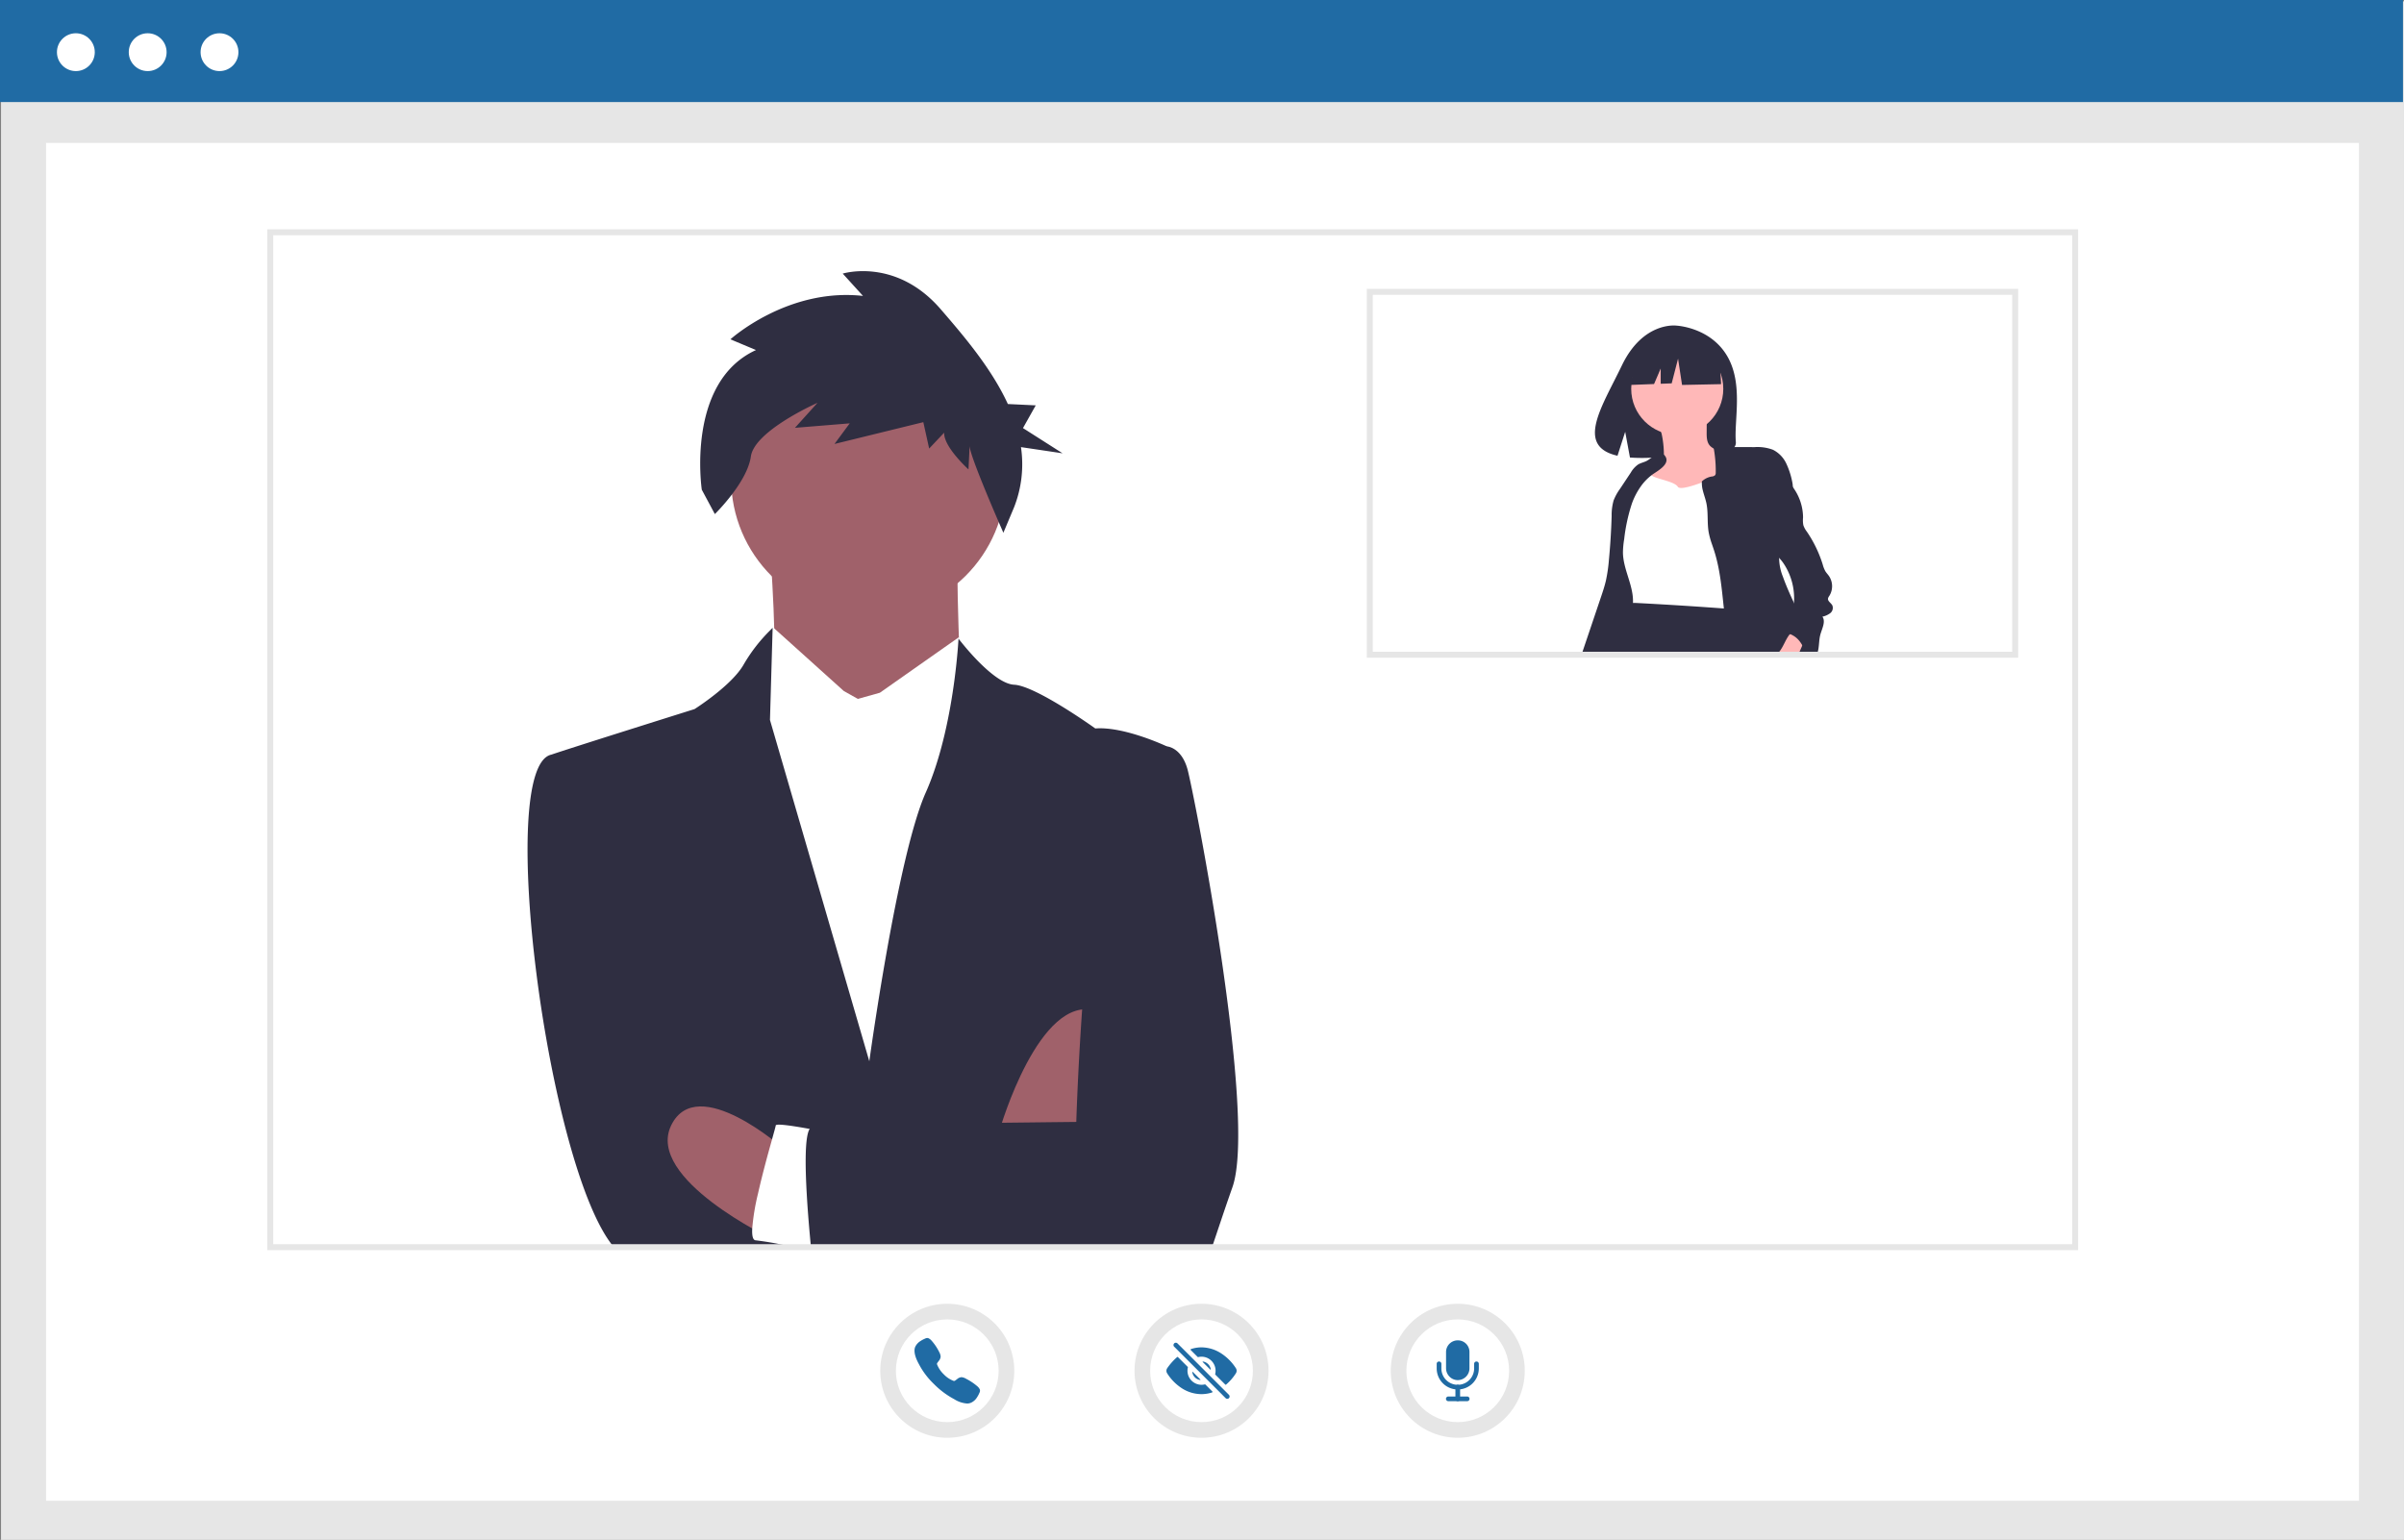 <svg id="b7fc7e4c-51e5-4fe3-b97e-62ed59ece7d1" data-name="Layer 1" xmlns="http://www.w3.org/2000/svg" width="807.064" height="517.116" viewBox="0 0 807.064 517.116"><rect x="0" y="0" width="807.064" height="517.116" fill="#808080" stroke="none"/><title>business chat</title><rect x="0.344" y="0.457" width="806.719" height="516.659" fill="#e6e6e6"/><rect x="15.468" y="48" width="776.472" height="456" fill="#fff"/><rect width="806.719" height="34.272" fill="#206ba4"/><circle cx="25.468" cy="17.522" r="6.352" fill="#fff"/><circle cx="49.58" cy="17.522" r="6.352" fill="#fff"/><circle cx="73.691" cy="17.522" r="6.352" fill="#fff"/><path d="M454.49,367.594s2.916,40.238,1.587,42.604,23.349,44.87,23.349,44.87l39.453-36.976s-2.389-51.148.152-53.456S454.49,367.594,454.49,367.594Z" transform="translate(-196.468 -191.442)" fill="#a0616a"/><circle cx="291.573" cy="160.762" r="46.119" fill="#a0616a"/><path d="M484.468,426.15l-4.732-2.659-23.348-21.029s-2.326-.867-2.677,6.406l-.351,7.273L438.286,426.349l-.692,165.216,104.253,5.037,4.387-166.252-23.542-15.718-4.314-9.196-26.519,18.642Z" transform="translate(-196.468 -191.442)" fill="#fff"/><path d="M588.198,442.096l-11.53,168.176H402.57C380.385,584.008,362.665,448.868,381.574,444.863c6.177-2.136,48.061-15.292,48.061-15.292s12.513-7.901,16.506-14.989a54.954,54.954,0,0,1,8.932-11.518l.024-.024.012-.024c.097-.097.182-.194.279-.279a.163.163,0,0,1,.085-.073c.121-.133.243-.255.376-.376v.182l-.886,30.754,33.351,114.617s9.394-68.802,18.933-90.211c5.376-12.064,8.192-26.955,9.624-37.66,1.104-8.289,1.384-14.054,1.384-14.054s.049.061.133.17v.012a.012.012,0,0,0,.012.012c.146.182.376.485.716.898l.012.012c2.791,3.495,11.748,14.078,17.816,14.37,7.27.352,27.234,14.685,27.234,14.685C573.938,435.324,588.198,442.096,588.198,442.096Z" transform="translate(-196.468 -191.442)" fill="#2f2e41"/><path d="M532.166,570.617s13.136-45.538,32.297-39.752-1.874,38.792-1.874,38.792Z" transform="translate(-196.468 -191.442)" fill="#a0616a"/><path d="M455.844,607.607s-42.829-20.295-34.034-38.275,37.984,8.094,37.984,8.094Z" transform="translate(-196.468 -191.442)" fill="#a0616a"/><path d="M472.998,610.272H462.719a104.292,104.292,0,0,0-12.549-2.306c-.971-.049-1.286-1.566-1.165-3.969a75.456,75.456,0,0,1,1.954-11.785c1.469-6.554,3.435-13.642,4.697-18.156v-.012c.74-2.634,1.226-4.381,1.238-4.636.036-.801,6.76.303,11.396,1.153,2.439.449,4.296.825,4.296.825l.231,21.882Z" transform="translate(-196.468 -191.442)" fill="#fff"/><path d="M610.202,590.186c-2.961,8.386-5.097,15.025-6.845,20.086H468.726c-.449-4.636-1.02-10.984-1.384-17.27-.595-10.061-.692-19.965.947-22.44a1.158,1.158,0,0,1,.728-.57c3.143-.619,38.655-1.177,63.802-1.505,3.495-.036,6.784-.073,9.77-.109,9.066-.109,15.207-.17,15.207-.17s.485-16.603,1.966-37.769c2.609-37.211,8.313-88.536,19.94-88.754l8.496.413s4.842.231,6.918,7.622S618.649,566.289,610.202,590.186Z" transform="translate(-196.468 -191.442)" fill="#2f2e41"/><path d="M450.27,308.996l-8.587-3.601s19.158-17.392,44.509-14.575l-6.806-7.497s17.788-5.512,32.874,11.942c7.93,9.175,17.098,19.953,22.562,31.858l9.36.452-4.284,7.625,13.296,8.474L539.227,341.594a39.473,39.473,0,0,1-2.305,20.172l-3.6,8.587s-11.485-26.041-11.331-29.219l-.384,7.946s-8.395-7.574-8.165-12.341l-5.036,5.332-1.961-8.856-29.822,7.32,5.113-6.921-18.391,1.501,7.574-8.395s-21.158,9.332-22.375,18.034c-1.217,8.702-12.084,19.327-12.084,19.327l-4.384-8.176S426.651,319.802,450.27,308.996Z" transform="translate(-196.468 -191.442)" fill="#2f2e41"/><path d="M894.131,611.272H286.203V268.442H894.131Zm-605.928-2H892.131V270.442H288.203Z" transform="translate(-196.468 -191.442)" fill="#e6e6e6"/><path d="M776.275,310.95c-5.748-9.713-17.121-10.166-17.121-10.166s-11.082-1.417-18.191,13.376c-6.626,13.788-15.771,27.101-1.472,30.329l2.583-8.039,1.599,8.637a55.948,55.948,0,0,0,6.118.105c15.313-.494,29.896.145,29.427-5.35C778.593,332.537,781.806,320.296,776.275,310.95Z" transform="translate(-196.468 -191.442)" fill="#2f2e41"/><path d="M755.069,344.043a6.065,6.065,0,0,1-.524,3.195c-1.077,1.882-3.706,2.163-5.288,3.646-1.663,1.56-1.851,4.091-1.931,6.369a17.606,17.606,0,0,0,.716,7.062,17.168,17.168,0,0,0,2.006,3.446q1.448,2.088,2.923,4.157a17.946,17.946,0,0,0,1.75,2.197,14.908,14.908,0,0,0,6.589,3.495,8.236,8.236,0,0,0,4.787.317,9.165,9.165,0,0,0,2.784-1.712,14.918,14.918,0,0,0,3.151-3.054,14.221,14.221,0,0,0,1.927-6.513,140.546,140.546,0,0,0,.926-20.247,4.962,4.962,0,0,0-.387-2.151c-.801-1.564-2.946-1.897-4.076-3.243-.966-1.15-1.006-2.791-.997-4.293l.021-3.824a1.602,1.602,0,0,0-.186-.932,1.578,1.578,0,0,0-1.097-.512,36.976,36.976,0,0,0-7.194-.481c-1.952.06-5.698-.104-7.386.984-1.532.987.386,3.713.741,5.244A34.164,34.164,0,0,1,755.069,344.043Z" transform="translate(-196.468 -191.442)" fill="#ffb8b8"/><circle cx="563.081" cy="130.58" r="15.455" fill="#ffb8b8"/><path d="M750.733,350.452c-1.67-.969-3.938-.184-5.154,1.315a9.339,9.339,0,0,0-1.696,5.438,35.499,35.499,0,0,1-.413,5.769c-.928,4.17-4.373,7.598-4.629,11.862-.252,4.195,2.625,7.85,4.04,11.807a19.689,19.689,0,0,1,1.055,7.685,3.083,3.083,0,0,0,.495,2.398,2.735,2.735,0,0,0,1.07.576c6.829,2.403,14.205,2.61,21.443,2.794l11.953.303a3.81,3.81,0,0,0,2.111-.353c1.072-.658,1.216-2.131,1.234-3.389.157-10.833-.304-21.664-.764-32.489a68.973,68.973,0,0,0-1.169-11.707,3.359,3.359,0,0,0-1.461-2.495,3.225,3.225,0,0,0-2.464.165c-3.705,1.378-15.48,6.659-16.641,4.779C758.396,352.728,750.077,352.085,750.733,350.452Z" transform="translate(-196.468 -191.442)" fill="#fff"/><path d="M751.335,350.719c-.304.215-.604.443-.891.684a17.248,17.248,0,0,0-2.871,3.023,23.95,23.95,0,0,0-3.251,6.135,59.398,59.398,0,0,0-2.592,11.966,28.88,28.88,0,0,0-.41,4.509c.089,5.557,3.374,10.704,3.378,16.264,0,.211-.004.418-.017.629a18.265,18.265,0,0,1-.321,2.711c-.241,1.305-.587,2.593-.929,3.876a37.017,37.017,0,0,1-3.471,9.378c-.169.287-.35.57-.536.844H727.602c.093-.283.19-.562.283-.844q3.021-8.949,6.038-17.894c.616-1.824,1.233-3.657,1.668-5.531a52.389,52.389,0,0,0,1.018-7.022q.697-7.341.916-14.711a17.887,17.887,0,0,1,.663-5.24,17.142,17.142,0,0,1,2.103-3.834q1.83-2.755,3.661-5.51a8.465,8.465,0,0,1,2.441-2.711c.874-.536,1.913-.73,2.833-1.182a14.484,14.484,0,0,0,1.664-1.102c1.376-.975,2.994-2.001,4.18-1.005a2.328,2.328,0,0,1,.49.562,2.826,2.826,0,0,1,.182.325C756.879,347.506,752.868,349.634,751.335,350.719Z" transform="translate(-196.468 -191.442)" fill="#2f2e41"/><path d="M790.282,410.74H735.527c.296-.27.587-.553.87-.844.042-.042.08-.084.122-.127,2.094-2.175,2.571-4.847,3.623-7.676q1.184-3.198,2.369-6.393a3.307,3.307,0,0,1,.604-1.136,1.873,1.873,0,0,1,.832-.498,3.227,3.227,0,0,1,.735-.135,8.189,8.189,0,0,1,1.068,0q14.738.76,29.455,1.854,1.9.146,3.8.291c1.034.768,2.056,1.583,3.032,2.445a27.136,27.136,0,0,1,7.495,9.944c.19.469.363.946.507,1.431C790.13,410.174,790.21,410.457,790.282,410.74Z" transform="translate(-196.468 -191.442)" fill="#2f2e41"/><polygon points="577.265 118.572 566.03 112.687 550.514 115.094 547.304 129.273 555.295 128.966 557.527 123.757 557.527 128.879 561.215 128.738 563.355 120.445 564.692 129.273 577.8 129.005 577.265 118.572" fill="#2f2e41"/><path d="M790.282,410.74h-12.363c-.089-.279-.173-.562-.253-.844a66.402,66.402,0,0,1-1.917-9.576c-.131-.925-.245-1.854-.35-2.778-.068-.587-.131-1.17-.194-1.756-.709-6.519-1.254-13.102-3.247-19.342-.241-.756-.502-1.507-.756-2.259a26.641,26.641,0,0,1-1.098-3.973c-.54-3.091-.135-6.291-.692-9.378-.312-1.723-.933-3.239-1.309-4.818a9.757,9.757,0,0,1-.279-2.918,6.284,6.284,0,0,1,3.289-1.63,1.733,1.733,0,0,0,1.165-.469,1.463,1.463,0,0,0,.194-.861,41.362,41.362,0,0,0-.342-5.958c-.084-.692-.19-1.385-.317-2.073-.004-.034-.013-.063-.017-.097a8.179,8.179,0,0,1,3.31-.448c1.22.004,2.436.004,3.652.008q3.376.013,6.751.021a14.865,14.865,0,0,1,6.165.891,9.812,9.812,0,0,1,4.45,4.56,26.247,26.247,0,0,1,2.01,6.152,8.241,8.241,0,0,1,.211,1.778c.093,4.754-3.454,9.542-3.809,14.402-.114,1.575.017,3.163-.127,4.737-.144,1.579-.566,3.125-.642,4.704-.004.08-.008.165-.008.245a16.93,16.93,0,0,0,1.246,6.008c1.072,3.011,2.377,5.928,3.724,8.829,1.3,2.808,2.635,5.603,3.834,8.449a14.466,14.466,0,0,1,1.246,4.176,5.795,5.795,0,0,1-.638,3.374,3.959,3.959,0,0,1-.502.714l-.008.008c-.038.042-.076.084-.114.122H790.282Z" transform="translate(-196.468 -191.442)" fill="#2f2e41"/><path d="M802.058,406.408a4.679,4.679,0,0,1-.452,1.617c-.021.051-.042.097-.063.148-.245.578-.494,1.148-.752,1.723-.127.279-.253.562-.384.844H793.415a7.827,7.827,0,0,0,.701-.844c1.072-1.49,1.693-3.302,2.787-4.911a3.781,3.781,0,0,1,.511-.608C799.166,402.679,802.168,403.026,802.058,406.408Z" transform="translate(-196.468 -191.442)" fill="#ffb8b8"/><path d="M806.61,410.74a8.282,8.282,0,0,0,.224-.844c.051-.224.093-.443.127-.667.224-1.474.22-2.981.57-4.429.494-2.073,1.976-4.526.756-6.27a6.625,6.625,0,0,0,2.622-1.174,2.255,2.255,0,0,0,.709-2.593c-.435-.849-1.613-1.41-1.452-2.352a2.244,2.244,0,0,1,.414-.819,6.135,6.135,0,0,0-.106-6.73c-.384-.549-.857-1.03-1.208-1.604a9.569,9.569,0,0,1-.874-2.225,41.449,41.449,0,0,0-5.333-11.054,7.335,7.335,0,0,1-1.178-2.179,8.995,8.995,0,0,1-.093-2.588,17.351,17.351,0,0,0-3.027-9.614c-.135-.211-.274-.418-.414-.625a55.69,55.69,0,0,0-6.165-7.182,3.953,3.953,0,0,0-2.17,1.575,4.68,4.68,0,0,0-.418,1.571c-.6,4.18-1.119,8.386-1.524,12.587a30.768,30.768,0,0,0-.169,6.384,10.306,10.306,0,0,0,2.398,5.818c.899.988,2.039,1.723,3.015,2.635q.234.222.456.456a14.95,14.95,0,0,1,1.862,2.445,21.078,21.078,0,0,1,3.099,12.637,20.532,20.532,0,0,1-.317,2.381,9.849,9.849,0,0,1-1.123,3.209c-.443.73-1.026,1.368-1.427,2.124a2.686,2.686,0,0,0-.194,2.453,4.996,4.996,0,0,1,1.744.312,7.402,7.402,0,0,1,3.293,2.512,10.952,10.952,0,0,1,.836,1.284,15.81,15.81,0,0,1,.836,1.723c.101.232.198.473.291.714a.7.7,0,0,1,.051.131Z" transform="translate(-196.468 -191.442)" fill="#2f2e41"/><path d="M873.997,412.315H655.333V288.442H873.997Zm-216.664-2H871.997V290.442H657.333Z" transform="translate(-196.468 -191.442)" fill="#e6e6e6"/><circle cx="403.373" cy="460.334" r="22.498" fill="#e6e6e6"/><circle cx="403.373" cy="460.334" r="17.248" fill="#fff"/><path d="M608.482,661.196a.782.782,0,0,1-.555-.23L590.643,643.682a.786.786,0,0,1,1.111-1.111L609.038,659.855a.786.786,0,0,1-.555,1.341Z" transform="translate(-196.468 -191.442)" fill="#206ba4"/><path d="M599.447,654.707l-2.543-2.543a.098.098,0,0,0-.166.083,3.148,3.148,0,0,0,2.626,2.626.098.098,0,0,0,.083-.166Z" transform="translate(-196.468 -191.442)" fill="#206ba4"/><path d="M600.233,648.83l2.547,2.546a.098.098,0,0,0,.167-.083,3.149,3.149,0,0,0-2.629-2.629.098.098,0,0,0-.084.166Z" transform="translate(-196.468 -191.442)" fill="#206ba4"/><path d="M611.379,652.621a1.581,1.581,0,0,0-.005-1.707A16.642,16.642,0,0,0,606.5,645.978a12.351,12.351,0,0,0-6.675-2.066,11.124,11.124,0,0,0-3.526.579.196.196,0,0,0-.077.326l2.32,2.32a.196.196,0,0,0,.188.052,4.714,4.714,0,0,1,5.696,5.696.196.196,0,0,0,.052.187l3.336,3.339a.196.196,0,0,0,.265.012A16.881,16.881,0,0,0,611.379,652.621Z" transform="translate(-196.468 -191.442)" fill="#206ba4"/><path d="M599.84,656.482a4.714,4.714,0,0,1-4.581-5.825.196.196,0,0,0-.052-.187l-3.282-3.283a.196.196,0,0,0-.266-.011,19.633,19.633,0,0,0-3.323,3.718,1.567,1.567,0,0,0-.031,1.745,16.4,16.4,0,0,0,4.826,4.942,12.168,12.168,0,0,0,6.693,2.044,11.697,11.697,0,0,0,3.567-.567.196.196,0,0,0,.079-.326l-2.331-2.33a.196.196,0,0,0-.187-.052A4.714,4.714,0,0,1,599.84,656.482Z" transform="translate(-196.468 -191.442)" fill="#206ba4"/><circle cx="318.014" cy="460.334" r="22.498" fill="#e6e6e6"/><circle cx="318.014" cy="460.334" r="17.248" fill="#fff"/><path d="M521.109,662.774a9.252,9.252,0,0,1-4.321-1.473,28.094,28.094,0,0,1-6.786-5.076,25.753,25.753,0,0,1-5.096-6.784c-1.809-3.29-1.501-5.014-1.156-5.751a4.591,4.591,0,0,1,1.8-1.931,8.656,8.656,0,0,1,1.406-.746c.049-.021.095-.041.136-.059a1.314,1.314,0,0,1,1.078-.098,3.157,3.157,0,0,1,1.024.786,17.023,17.023,0,0,1,2.561,3.802,3.787,3.787,0,0,1,.502,1.557,2.461,2.461,0,0,1-.626,1.464c-.064.088-.128.172-.19.253-.374.491-.456.633-.402.886a9.315,9.315,0,0,0,2.268,3.364,8.928,8.928,0,0,0,3.325,2.213c.264.056.409-.029.916-.416.073-.055.147-.113.225-.17a2.474,2.474,0,0,1,1.486-.665h.003a3.558,3.558,0,0,1,1.564.549,18.757,18.757,0,0,1,3.788,2.542,3.156,3.156,0,0,1,.788,1.022,1.325,1.325,0,0,1-.098,1.08c-.018.041-.038.085-.059.135a8.666,8.666,0,0,1-.751,1.403,4.592,4.592,0,0,1-1.934,1.796A3.31,3.31,0,0,1,521.109,662.774Z" transform="translate(-196.468 -191.442)" fill="#206ba4"/><circle cx="489.394" cy="460.334" r="22.498" fill="#e6e6e6"/><circle cx="489.394" cy="460.334" r="17.248" fill="#fff"/><path d="M689.005,661.989h-6.285a.786.786,0,1,1,0-1.571h6.285a.786.786,0,1,1,0,1.571Z" transform="translate(-196.468 -191.442)" fill="#206ba4"/><path d="M685.862,658.061a7.079,7.079,0,0,1-7.071-7.071V649.419a.786.786,0,0,1,1.571,0V650.99a5.499,5.499,0,1,0,10.999,0V649.419a.786.786,0,0,1,1.571,0V650.99A7.079,7.079,0,0,1,685.862,658.061Z" transform="translate(-196.468 -191.442)" fill="#206ba4"/><path d="M685.862,661.989a.786.786,0,0,1-.786-.786V657.275a.786.786,0,1,1,1.571,0v3.928A.786.786,0,0,1,685.862,661.989Z" transform="translate(-196.468 -191.442)" fill="#206ba4"/><path d="M685.862,654.918a3.871,3.871,0,0,1-2.777-1.183,3.972,3.972,0,0,1-1.151-2.794v-5.45a3.913,3.913,0,0,1,3.898-3.928q.015-0.0.031,0a3.886,3.886,0,0,1,3.928,3.928v5.45A3.958,3.958,0,0,1,685.862,654.918Z" transform="translate(-196.468 -191.442)" fill="#206ba4"/></svg>